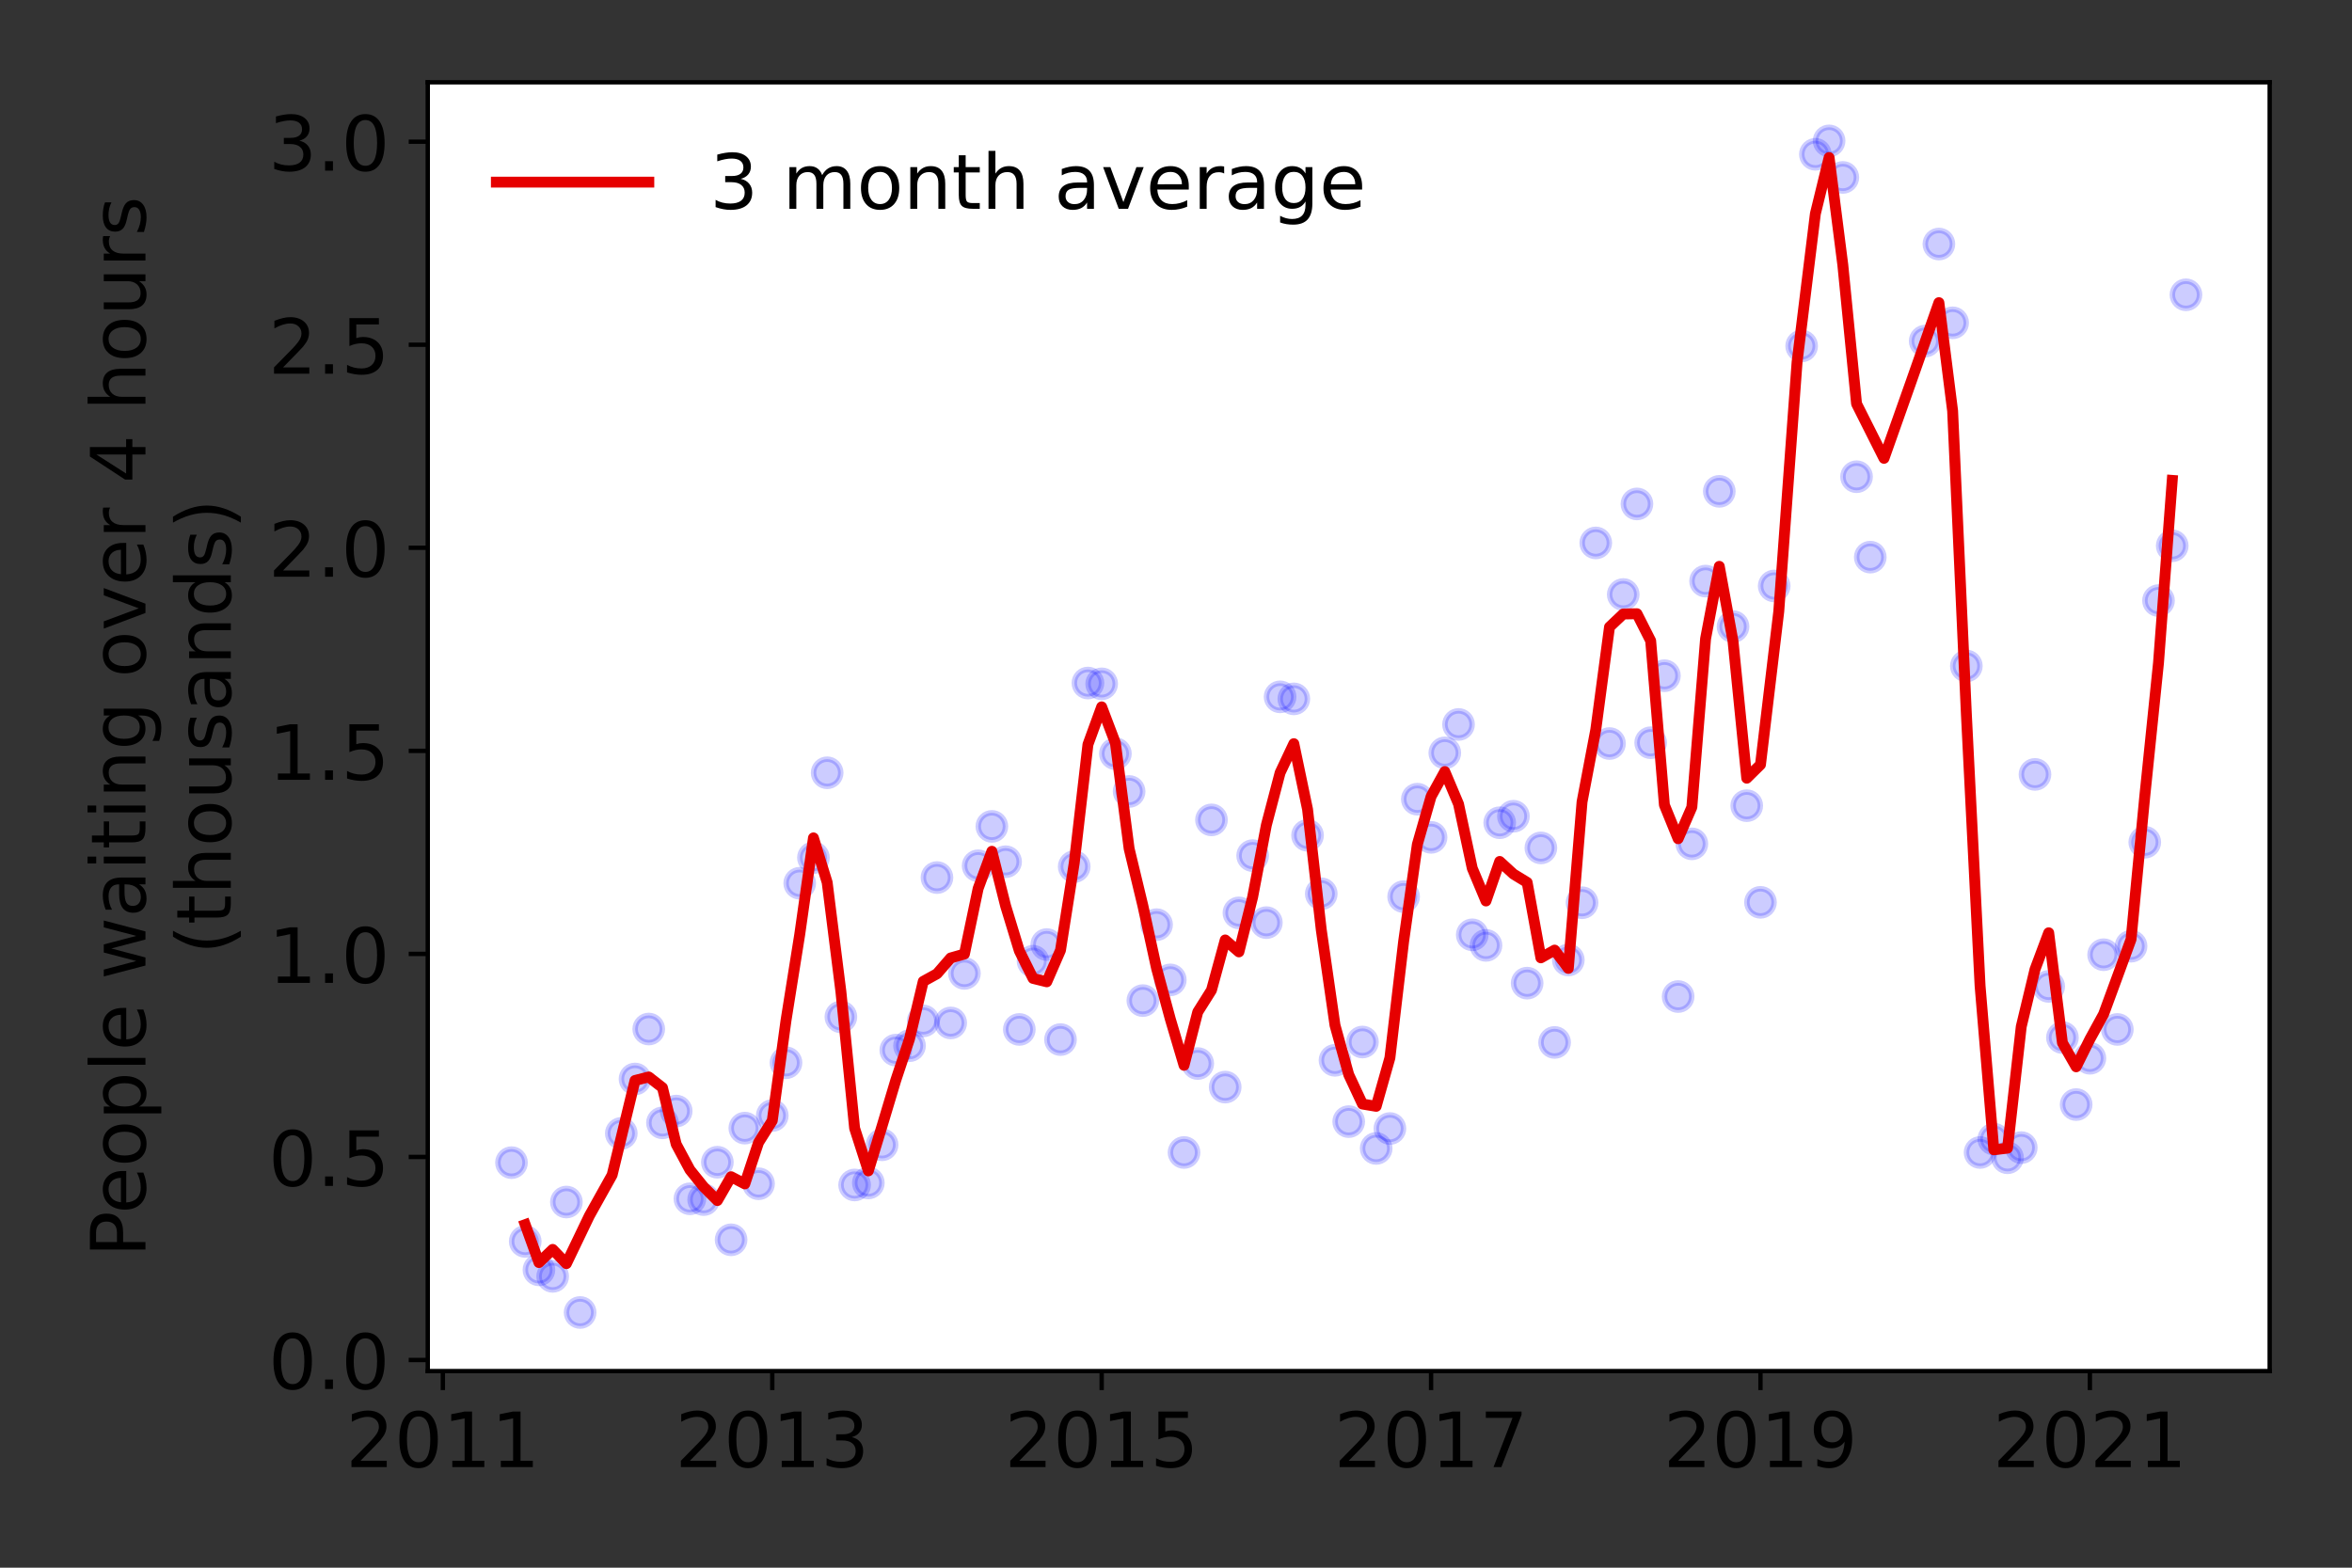 <?xml version="1.0" encoding="utf-8" standalone="no"?>
<!DOCTYPE svg PUBLIC "-//W3C//DTD SVG 1.1//EN"
  "http://www.w3.org/Graphics/SVG/1.1/DTD/svg11.dtd">
<!-- Created with matplotlib (https://matplotlib.org/) -->
<svg height="288pt" version="1.1" viewBox="0 0 432 288" width="432pt" xmlns="http://www.w3.org/2000/svg" xmlns:xlink="http://www.w3.org/1999/xlink">
 <rect x="0" y="0" width="432" height="288" fill="#333333" stroke="none"/>
 <defs>
  <style type="text/css">*{stroke-linecap:butt;stroke-linejoin:round;}</style>
 </defs>
 <g id="figure_1">
  <g id="patch_1">
   <path d="M 0 288 
L 432 288 
L 432 0 
L 0 0 
z
" style="fill:none;"/>
  </g>
  <g id="axes_1">
   <g id="patch_2">
    <path d="M 78.57 251.88 
L 416.88 251.88 
L 416.88 15.12 
L 78.57 15.12 
z
" style="fill:#ffffff;"/>
   </g>
   <g id="matplotlib.axis_1">
    <g id="xtick_1">
     <g id="line2d_1">
      <defs>
       <path d="M 0 0 
L 0 3.5 
" id="mf879e2c504" style="stroke:#000000;stroke-width:0.8;"/>
      </defs>
      <g>
       <use style="stroke:#000000;stroke-width:0.8;" x="81.343" xlink:href="#mf879e2c504" y="251.88"/>
      </g>
     </g>
     <g id="text_1">
      <!-- 2011 -->
      <g transform="translate(63.528 269.518)scale(0.14 -0.14)">
       <defs>
        <path d="M 19.188 8.297 
L 53.609 8.297 
L 53.609 0 
L 7.328 0 
L 7.328 8.297 
Q 12.938 14.109 22.625 23.891 
Q 32.328 33.688 34.812 36.531 
Q 39.547 41.844 41.422 45.531 
Q 43.312 49.219 43.312 52.781 
Q 43.312 58.594 39.234 62.25 
Q 35.156 65.922 28.609 65.922 
Q 23.969 65.922 18.812 64.312 
Q 13.672 62.703 7.812 59.422 
L 7.812 69.391 
Q 13.766 71.781 18.938 73 
Q 24.125 74.219 28.422 74.219 
Q 39.75 74.219 46.484 68.547 
Q 53.219 62.891 53.219 53.422 
Q 53.219 48.922 51.531 44.891 
Q 49.859 40.875 45.406 35.406 
Q 44.188 33.984 37.641 27.219 
Q 31.109 20.453 19.188 8.297 
z
" id="DejaVuSans-50"/>
        <path d="M 31.781 66.406 
Q 24.172 66.406 20.328 58.906 
Q 16.5 51.422 16.5 36.375 
Q 16.5 21.391 20.328 13.891 
Q 24.172 6.391 31.781 6.391 
Q 39.453 6.391 43.281 13.891 
Q 47.125 21.391 47.125 36.375 
Q 47.125 51.422 43.281 58.906 
Q 39.453 66.406 31.781 66.406 
z
M 31.781 74.219 
Q 44.047 74.219 50.516 64.516 
Q 56.984 54.828 56.984 36.375 
Q 56.984 17.969 50.516 8.266 
Q 44.047 -1.422 31.781 -1.422 
Q 19.531 -1.422 13.062 8.266 
Q 6.594 17.969 6.594 36.375 
Q 6.594 54.828 13.062 64.516 
Q 19.531 74.219 31.781 74.219 
z
" id="DejaVuSans-48"/>
        <path d="M 12.406 8.297 
L 28.516 8.297 
L 28.516 63.922 
L 10.984 60.406 
L 10.984 69.391 
L 28.422 72.906 
L 38.281 72.906 
L 38.281 8.297 
L 54.391 8.297 
L 54.391 0 
L 12.406 0 
z
" id="DejaVuSans-49"/>
       </defs>
       <use xlink:href="#DejaVuSans-50"/>
       <use x="63.623" xlink:href="#DejaVuSans-48"/>
       <use x="127.246" xlink:href="#DejaVuSans-49"/>
       <use x="190.869" xlink:href="#DejaVuSans-49"/>
      </g>
     </g>
    </g>
    <g id="xtick_2">
     <g id="line2d_2">
      <g>
       <use style="stroke:#000000;stroke-width:0.8;" x="141.846" xlink:href="#mf879e2c504" y="251.88"/>
      </g>
     </g>
     <g id="text_2">
      <!-- 2013 -->
      <g transform="translate(124.031 269.518)scale(0.14 -0.14)">
       <defs>
        <path d="M 40.578 39.312 
Q 47.656 37.797 51.625 33 
Q 55.609 28.219 55.609 21.188 
Q 55.609 10.406 48.188 4.484 
Q 40.766 -1.422 27.094 -1.422 
Q 22.516 -1.422 17.656 -0.516 
Q 12.797 0.391 7.625 2.203 
L 7.625 11.719 
Q 11.719 9.328 16.594 8.109 
Q 21.484 6.891 26.812 6.891 
Q 36.078 6.891 40.938 10.547 
Q 45.797 14.203 45.797 21.188 
Q 45.797 27.641 41.281 31.266 
Q 36.766 34.906 28.719 34.906 
L 20.219 34.906 
L 20.219 43.016 
L 29.109 43.016 
Q 36.375 43.016 40.234 45.922 
Q 44.094 48.828 44.094 54.297 
Q 44.094 59.906 40.109 62.906 
Q 36.141 65.922 28.719 65.922 
Q 24.656 65.922 20.016 65.031 
Q 15.375 64.156 9.812 62.312 
L 9.812 71.094 
Q 15.438 72.656 20.344 73.438 
Q 25.25 74.219 29.594 74.219 
Q 40.828 74.219 47.359 69.109 
Q 53.906 64.016 53.906 55.328 
Q 53.906 49.266 50.438 45.094 
Q 46.969 40.922 40.578 39.312 
z
" id="DejaVuSans-51"/>
       </defs>
       <use xlink:href="#DejaVuSans-50"/>
       <use x="63.623" xlink:href="#DejaVuSans-48"/>
       <use x="127.246" xlink:href="#DejaVuSans-49"/>
       <use x="190.869" xlink:href="#DejaVuSans-51"/>
      </g>
     </g>
    </g>
    <g id="xtick_3">
     <g id="line2d_3">
      <g>
       <use style="stroke:#000000;stroke-width:0.8;" x="202.348" xlink:href="#mf879e2c504" y="251.88"/>
      </g>
     </g>
     <g id="text_3">
      <!-- 2015 -->
      <g transform="translate(184.533 269.518)scale(0.14 -0.14)">
       <defs>
        <path d="M 10.797 72.906 
L 49.516 72.906 
L 49.516 64.594 
L 19.828 64.594 
L 19.828 46.734 
Q 21.969 47.469 24.109 47.828 
Q 26.266 48.188 28.422 48.188 
Q 40.625 48.188 47.75 41.5 
Q 54.891 34.812 54.891 23.391 
Q 54.891 11.625 47.562 5.094 
Q 40.234 -1.422 26.906 -1.422 
Q 22.312 -1.422 17.547 -0.641 
Q 12.797 0.141 7.719 1.703 
L 7.719 11.625 
Q 12.109 9.234 16.797 8.062 
Q 21.484 6.891 26.703 6.891 
Q 35.156 6.891 40.078 11.328 
Q 45.016 15.766 45.016 23.391 
Q 45.016 31 40.078 35.438 
Q 35.156 39.891 26.703 39.891 
Q 22.75 39.891 18.812 39.016 
Q 14.891 38.141 10.797 36.281 
z
" id="DejaVuSans-53"/>
       </defs>
       <use xlink:href="#DejaVuSans-50"/>
       <use x="63.623" xlink:href="#DejaVuSans-48"/>
       <use x="127.246" xlink:href="#DejaVuSans-49"/>
       <use x="190.869" xlink:href="#DejaVuSans-53"/>
      </g>
     </g>
    </g>
    <g id="xtick_4">
     <g id="line2d_4">
      <g>
       <use style="stroke:#000000;stroke-width:0.8;" x="262.851" xlink:href="#mf879e2c504" y="251.88"/>
      </g>
     </g>
     <g id="text_4">
      <!-- 2017 -->
      <g transform="translate(245.036 269.518)scale(0.14 -0.14)">
       <defs>
        <path d="M 8.203 72.906 
L 55.078 72.906 
L 55.078 68.703 
L 28.609 0 
L 18.312 0 
L 43.219 64.594 
L 8.203 64.594 
z
" id="DejaVuSans-55"/>
       </defs>
       <use xlink:href="#DejaVuSans-50"/>
       <use x="63.623" xlink:href="#DejaVuSans-48"/>
       <use x="127.246" xlink:href="#DejaVuSans-49"/>
       <use x="190.869" xlink:href="#DejaVuSans-55"/>
      </g>
     </g>
    </g>
    <g id="xtick_5">
     <g id="line2d_5">
      <g>
       <use style="stroke:#000000;stroke-width:0.8;" x="323.353" xlink:href="#mf879e2c504" y="251.88"/>
      </g>
     </g>
     <g id="text_5">
      <!-- 2019 -->
      <g transform="translate(305.538 269.518)scale(0.14 -0.14)">
       <defs>
        <path d="M 10.984 1.516 
L 10.984 10.5 
Q 14.703 8.734 18.5 7.812 
Q 22.312 6.891 25.984 6.891 
Q 35.75 6.891 40.891 13.453 
Q 46.047 20.016 46.781 33.406 
Q 43.953 29.203 39.594 26.953 
Q 35.25 24.703 29.984 24.703 
Q 19.047 24.703 12.672 31.312 
Q 6.297 37.938 6.297 49.422 
Q 6.297 60.641 12.938 67.422 
Q 19.578 74.219 30.609 74.219 
Q 43.266 74.219 49.922 64.516 
Q 56.594 54.828 56.594 36.375 
Q 56.594 19.141 48.406 8.859 
Q 40.234 -1.422 26.422 -1.422 
Q 22.703 -1.422 18.891 -0.688 
Q 15.094 0.047 10.984 1.516 
z
M 30.609 32.422 
Q 37.25 32.422 41.125 36.953 
Q 45.016 41.5 45.016 49.422 
Q 45.016 57.281 41.125 61.844 
Q 37.25 66.406 30.609 66.406 
Q 23.969 66.406 20.094 61.844 
Q 16.219 57.281 16.219 49.422 
Q 16.219 41.5 20.094 36.953 
Q 23.969 32.422 30.609 32.422 
z
" id="DejaVuSans-57"/>
       </defs>
       <use xlink:href="#DejaVuSans-50"/>
       <use x="63.623" xlink:href="#DejaVuSans-48"/>
       <use x="127.246" xlink:href="#DejaVuSans-49"/>
       <use x="190.869" xlink:href="#DejaVuSans-57"/>
      </g>
     </g>
    </g>
    <g id="xtick_6">
     <g id="line2d_6">
      <g>
       <use style="stroke:#000000;stroke-width:0.8;" x="383.856" xlink:href="#mf879e2c504" y="251.88"/>
      </g>
     </g>
     <g id="text_6">
      <!-- 2021 -->
      <g transform="translate(366.041 269.518)scale(0.14 -0.14)">
       <use xlink:href="#DejaVuSans-50"/>
       <use x="63.623" xlink:href="#DejaVuSans-48"/>
       <use x="127.246" xlink:href="#DejaVuSans-50"/>
       <use x="190.869" xlink:href="#DejaVuSans-49"/>
      </g>
     </g>
    </g>
   </g>
   <g id="matplotlib.axis_2">
    <g id="ytick_1">
     <g id="line2d_7">
      <defs>
       <path d="M 0 0 
L -3.5 0 
" id="m42f6b20ca5" style="stroke:#000000;stroke-width:0.8;"/>
      </defs>
      <g>
       <use style="stroke:#000000;stroke-width:0.8;" x="78.57" xlink:href="#m42f6b20ca5" y="249.847"/>
      </g>
     </g>
     <g id="text_7">
      <!-- 0.0 -->
      <g transform="translate(49.306 255.166)scale(0.14 -0.14)">
       <defs>
        <path d="M 10.688 12.406 
L 21 12.406 
L 21 0 
L 10.688 0 
z
" id="DejaVuSans-46"/>
       </defs>
       <use xlink:href="#DejaVuSans-48"/>
       <use x="63.623" xlink:href="#DejaVuSans-46"/>
       <use x="95.41" xlink:href="#DejaVuSans-48"/>
      </g>
     </g>
    </g>
    <g id="ytick_2">
     <g id="line2d_8">
      <g>
       <use style="stroke:#000000;stroke-width:0.8;" x="78.57" xlink:href="#m42f6b20ca5" y="212.544"/>
      </g>
     </g>
     <g id="text_8">
      <!-- 0.5 -->
      <g transform="translate(49.306 217.863)scale(0.14 -0.14)">
       <use xlink:href="#DejaVuSans-48"/>
       <use x="63.623" xlink:href="#DejaVuSans-46"/>
       <use x="95.41" xlink:href="#DejaVuSans-53"/>
      </g>
     </g>
    </g>
    <g id="ytick_3">
     <g id="line2d_9">
      <g>
       <use style="stroke:#000000;stroke-width:0.8;" x="78.57" xlink:href="#m42f6b20ca5" y="175.242"/>
      </g>
     </g>
     <g id="text_9">
      <!-- 1.0 -->
      <g transform="translate(49.306 180.561)scale(0.14 -0.14)">
       <use xlink:href="#DejaVuSans-49"/>
       <use x="63.623" xlink:href="#DejaVuSans-46"/>
       <use x="95.41" xlink:href="#DejaVuSans-48"/>
      </g>
     </g>
    </g>
    <g id="ytick_4">
     <g id="line2d_10">
      <g>
       <use style="stroke:#000000;stroke-width:0.8;" x="78.57" xlink:href="#m42f6b20ca5" y="137.939"/>
      </g>
     </g>
     <g id="text_10">
      <!-- 1.5 -->
      <g transform="translate(49.306 143.258)scale(0.14 -0.14)">
       <use xlink:href="#DejaVuSans-49"/>
       <use x="63.623" xlink:href="#DejaVuSans-46"/>
       <use x="95.41" xlink:href="#DejaVuSans-53"/>
      </g>
     </g>
    </g>
    <g id="ytick_5">
     <g id="line2d_11">
      <g>
       <use style="stroke:#000000;stroke-width:0.8;" x="78.57" xlink:href="#m42f6b20ca5" y="100.636"/>
      </g>
     </g>
     <g id="text_11">
      <!-- 2.0 -->
      <g transform="translate(49.306 105.955)scale(0.14 -0.14)">
       <use xlink:href="#DejaVuSans-50"/>
       <use x="63.623" xlink:href="#DejaVuSans-46"/>
       <use x="95.41" xlink:href="#DejaVuSans-48"/>
      </g>
     </g>
    </g>
    <g id="ytick_6">
     <g id="line2d_12">
      <g>
       <use style="stroke:#000000;stroke-width:0.8;" x="78.57" xlink:href="#m42f6b20ca5" y="63.334"/>
      </g>
     </g>
     <g id="text_12">
      <!-- 2.5 -->
      <g transform="translate(49.306 68.653)scale(0.14 -0.14)">
       <use xlink:href="#DejaVuSans-50"/>
       <use x="63.623" xlink:href="#DejaVuSans-46"/>
       <use x="95.41" xlink:href="#DejaVuSans-53"/>
      </g>
     </g>
    </g>
    <g id="ytick_7">
     <g id="line2d_13">
      <g>
       <use style="stroke:#000000;stroke-width:0.8;" x="78.57" xlink:href="#m42f6b20ca5" y="26.031"/>
      </g>
     </g>
     <g id="text_13">
      <!-- 3.0 -->
      <g transform="translate(49.306 31.35)scale(0.14 -0.14)">
       <use xlink:href="#DejaVuSans-51"/>
       <use x="63.623" xlink:href="#DejaVuSans-46"/>
       <use x="95.41" xlink:href="#DejaVuSans-48"/>
      </g>
     </g>
    </g>
    <g id="text_14">
     <!-- People waiting over 4 hours -->
     <g transform="translate(26.717 230.925)rotate(-90)scale(0.14 -0.14)">
      <defs>
       <path d="M 19.672 64.797 
L 19.672 37.406 
L 32.078 37.406 
Q 38.969 37.406 42.719 40.969 
Q 46.484 44.531 46.484 51.125 
Q 46.484 57.672 42.719 61.234 
Q 38.969 64.797 32.078 64.797 
z
M 9.812 72.906 
L 32.078 72.906 
Q 44.344 72.906 50.609 67.359 
Q 56.891 61.812 56.891 51.125 
Q 56.891 40.328 50.609 34.812 
Q 44.344 29.297 32.078 29.297 
L 19.672 29.297 
L 19.672 0 
L 9.812 0 
z
" id="DejaVuSans-80"/>
       <path d="M 56.203 29.594 
L 56.203 25.203 
L 14.891 25.203 
Q 15.484 15.922 20.484 11.062 
Q 25.484 6.203 34.422 6.203 
Q 39.594 6.203 44.453 7.469 
Q 49.312 8.734 54.109 11.281 
L 54.109 2.781 
Q 49.266 0.734 44.188 -0.344 
Q 39.109 -1.422 33.891 -1.422 
Q 20.797 -1.422 13.156 6.188 
Q 5.516 13.812 5.516 26.812 
Q 5.516 40.234 12.766 48.109 
Q 20.016 56 32.328 56 
Q 43.359 56 49.781 48.891 
Q 56.203 41.797 56.203 29.594 
z
M 47.219 32.234 
Q 47.125 39.594 43.094 43.984 
Q 39.062 48.391 32.422 48.391 
Q 24.906 48.391 20.391 44.141 
Q 15.875 39.891 15.188 32.172 
z
" id="DejaVuSans-101"/>
       <path d="M 30.609 48.391 
Q 23.391 48.391 19.188 42.75 
Q 14.984 37.109 14.984 27.297 
Q 14.984 17.484 19.156 11.844 
Q 23.344 6.203 30.609 6.203 
Q 37.797 6.203 41.984 11.859 
Q 46.188 17.531 46.188 27.297 
Q 46.188 37.016 41.984 42.703 
Q 37.797 48.391 30.609 48.391 
z
M 30.609 56 
Q 42.328 56 49.016 48.375 
Q 55.719 40.766 55.719 27.297 
Q 55.719 13.875 49.016 6.219 
Q 42.328 -1.422 30.609 -1.422 
Q 18.844 -1.422 12.172 6.219 
Q 5.516 13.875 5.516 27.297 
Q 5.516 40.766 12.172 48.375 
Q 18.844 56 30.609 56 
z
" id="DejaVuSans-111"/>
       <path d="M 18.109 8.203 
L 18.109 -20.797 
L 9.078 -20.797 
L 9.078 54.688 
L 18.109 54.688 
L 18.109 46.391 
Q 20.953 51.266 25.266 53.625 
Q 29.594 56 35.594 56 
Q 45.562 56 51.781 48.094 
Q 58.016 40.188 58.016 27.297 
Q 58.016 14.406 51.781 6.484 
Q 45.562 -1.422 35.594 -1.422 
Q 29.594 -1.422 25.266 0.953 
Q 20.953 3.328 18.109 8.203 
z
M 48.688 27.297 
Q 48.688 37.203 44.609 42.844 
Q 40.531 48.484 33.406 48.484 
Q 26.266 48.484 22.188 42.844 
Q 18.109 37.203 18.109 27.297 
Q 18.109 17.391 22.188 11.75 
Q 26.266 6.109 33.406 6.109 
Q 40.531 6.109 44.609 11.75 
Q 48.688 17.391 48.688 27.297 
z
" id="DejaVuSans-112"/>
       <path d="M 9.422 75.984 
L 18.406 75.984 
L 18.406 0 
L 9.422 0 
z
" id="DejaVuSans-108"/>
       <path id="DejaVuSans-32"/>
       <path d="M 4.203 54.688 
L 13.188 54.688 
L 24.422 12.016 
L 35.594 54.688 
L 46.188 54.688 
L 57.422 12.016 
L 68.609 54.688 
L 77.594 54.688 
L 63.281 0 
L 52.688 0 
L 40.922 44.828 
L 29.109 0 
L 18.5 0 
z
" id="DejaVuSans-119"/>
       <path d="M 34.281 27.484 
Q 23.391 27.484 19.188 25 
Q 14.984 22.516 14.984 16.5 
Q 14.984 11.719 18.141 8.906 
Q 21.297 6.109 26.703 6.109 
Q 34.188 6.109 38.703 11.406 
Q 43.219 16.703 43.219 25.484 
L 43.219 27.484 
z
M 52.203 31.203 
L 52.203 0 
L 43.219 0 
L 43.219 8.297 
Q 40.141 3.328 35.547 0.953 
Q 30.953 -1.422 24.312 -1.422 
Q 15.922 -1.422 10.953 3.297 
Q 6 8.016 6 15.922 
Q 6 25.141 12.172 29.828 
Q 18.359 34.516 30.609 34.516 
L 43.219 34.516 
L 43.219 35.406 
Q 43.219 41.609 39.141 45 
Q 35.062 48.391 27.688 48.391 
Q 23 48.391 18.547 47.266 
Q 14.109 46.141 10.016 43.891 
L 10.016 52.203 
Q 14.938 54.109 19.578 55.047 
Q 24.219 56 28.609 56 
Q 40.484 56 46.344 49.844 
Q 52.203 43.703 52.203 31.203 
z
" id="DejaVuSans-97"/>
       <path d="M 9.422 54.688 
L 18.406 54.688 
L 18.406 0 
L 9.422 0 
z
M 9.422 75.984 
L 18.406 75.984 
L 18.406 64.594 
L 9.422 64.594 
z
" id="DejaVuSans-105"/>
       <path d="M 18.312 70.219 
L 18.312 54.688 
L 36.812 54.688 
L 36.812 47.703 
L 18.312 47.703 
L 18.312 18.016 
Q 18.312 11.328 20.141 9.422 
Q 21.969 7.516 27.594 7.516 
L 36.812 7.516 
L 36.812 0 
L 27.594 0 
Q 17.188 0 13.234 3.875 
Q 9.281 7.766 9.281 18.016 
L 9.281 47.703 
L 2.688 47.703 
L 2.688 54.688 
L 9.281 54.688 
L 9.281 70.219 
z
" id="DejaVuSans-116"/>
       <path d="M 54.891 33.016 
L 54.891 0 
L 45.906 0 
L 45.906 32.719 
Q 45.906 40.484 42.875 44.328 
Q 39.844 48.188 33.797 48.188 
Q 26.516 48.188 22.312 43.547 
Q 18.109 38.922 18.109 30.906 
L 18.109 0 
L 9.078 0 
L 9.078 54.688 
L 18.109 54.688 
L 18.109 46.188 
Q 21.344 51.125 25.703 53.562 
Q 30.078 56 35.797 56 
Q 45.219 56 50.047 50.172 
Q 54.891 44.344 54.891 33.016 
z
" id="DejaVuSans-110"/>
       <path d="M 45.406 27.984 
Q 45.406 37.75 41.375 43.109 
Q 37.359 48.484 30.078 48.484 
Q 22.859 48.484 18.828 43.109 
Q 14.797 37.75 14.797 27.984 
Q 14.797 18.266 18.828 12.891 
Q 22.859 7.516 30.078 7.516 
Q 37.359 7.516 41.375 12.891 
Q 45.406 18.266 45.406 27.984 
z
M 54.391 6.781 
Q 54.391 -7.172 48.188 -13.984 
Q 42 -20.797 29.203 -20.797 
Q 24.469 -20.797 20.266 -20.094 
Q 16.062 -19.391 12.109 -17.922 
L 12.109 -9.188 
Q 16.062 -11.328 19.922 -12.344 
Q 23.781 -13.375 27.781 -13.375 
Q 36.625 -13.375 41.016 -8.766 
Q 45.406 -4.156 45.406 5.172 
L 45.406 9.625 
Q 42.625 4.781 38.281 2.391 
Q 33.938 0 27.875 0 
Q 17.828 0 11.672 7.656 
Q 5.516 15.328 5.516 27.984 
Q 5.516 40.672 11.672 48.328 
Q 17.828 56 27.875 56 
Q 33.938 56 38.281 53.609 
Q 42.625 51.219 45.406 46.391 
L 45.406 54.688 
L 54.391 54.688 
z
" id="DejaVuSans-103"/>
       <path d="M 2.984 54.688 
L 12.5 54.688 
L 29.594 8.797 
L 46.688 54.688 
L 56.203 54.688 
L 35.688 0 
L 23.484 0 
z
" id="DejaVuSans-118"/>
       <path d="M 41.109 46.297 
Q 39.594 47.172 37.812 47.578 
Q 36.031 48 33.891 48 
Q 26.266 48 22.188 43.047 
Q 18.109 38.094 18.109 28.812 
L 18.109 0 
L 9.078 0 
L 9.078 54.688 
L 18.109 54.688 
L 18.109 46.188 
Q 20.953 51.172 25.484 53.578 
Q 30.031 56 36.531 56 
Q 37.453 56 38.578 55.875 
Q 39.703 55.766 41.062 55.516 
z
" id="DejaVuSans-114"/>
       <path d="M 37.797 64.312 
L 12.891 25.391 
L 37.797 25.391 
z
M 35.203 72.906 
L 47.609 72.906 
L 47.609 25.391 
L 58.016 25.391 
L 58.016 17.188 
L 47.609 17.188 
L 47.609 0 
L 37.797 0 
L 37.797 17.188 
L 4.891 17.188 
L 4.891 26.703 
z
" id="DejaVuSans-52"/>
       <path d="M 54.891 33.016 
L 54.891 0 
L 45.906 0 
L 45.906 32.719 
Q 45.906 40.484 42.875 44.328 
Q 39.844 48.188 33.797 48.188 
Q 26.516 48.188 22.312 43.547 
Q 18.109 38.922 18.109 30.906 
L 18.109 0 
L 9.078 0 
L 9.078 75.984 
L 18.109 75.984 
L 18.109 46.188 
Q 21.344 51.125 25.703 53.562 
Q 30.078 56 35.797 56 
Q 45.219 56 50.047 50.172 
Q 54.891 44.344 54.891 33.016 
z
" id="DejaVuSans-104"/>
       <path d="M 8.5 21.578 
L 8.5 54.688 
L 17.484 54.688 
L 17.484 21.922 
Q 17.484 14.156 20.5 10.266 
Q 23.531 6.391 29.594 6.391 
Q 36.859 6.391 41.078 11.031 
Q 45.312 15.672 45.312 23.688 
L 45.312 54.688 
L 54.297 54.688 
L 54.297 0 
L 45.312 0 
L 45.312 8.406 
Q 42.047 3.422 37.719 1 
Q 33.406 -1.422 27.688 -1.422 
Q 18.266 -1.422 13.375 4.438 
Q 8.5 10.297 8.5 21.578 
z
M 31.109 56 
z
" id="DejaVuSans-117"/>
       <path d="M 44.281 53.078 
L 44.281 44.578 
Q 40.484 46.531 36.375 47.5 
Q 32.281 48.484 27.875 48.484 
Q 21.188 48.484 17.844 46.438 
Q 14.5 44.391 14.5 40.281 
Q 14.5 37.156 16.891 35.375 
Q 19.281 33.594 26.516 31.984 
L 29.594 31.297 
Q 39.156 29.25 43.188 25.516 
Q 47.219 21.781 47.219 15.094 
Q 47.219 7.469 41.188 3.016 
Q 35.156 -1.422 24.609 -1.422 
Q 20.219 -1.422 15.453 -0.562 
Q 10.688 0.297 5.422 2 
L 5.422 11.281 
Q 10.406 8.688 15.234 7.391 
Q 20.062 6.109 24.812 6.109 
Q 31.156 6.109 34.562 8.281 
Q 37.984 10.453 37.984 14.406 
Q 37.984 18.062 35.516 20.016 
Q 33.062 21.969 24.703 23.781 
L 21.578 24.516 
Q 13.234 26.266 9.516 29.906 
Q 5.812 33.547 5.812 39.891 
Q 5.812 47.609 11.281 51.797 
Q 16.75 56 26.812 56 
Q 31.781 56 36.172 55.266 
Q 40.578 54.547 44.281 53.078 
z
" id="DejaVuSans-115"/>
      </defs>
      <use xlink:href="#DejaVuSans-80"/>
      <use x="56.678" xlink:href="#DejaVuSans-101"/>
      <use x="118.201" xlink:href="#DejaVuSans-111"/>
      <use x="179.383" xlink:href="#DejaVuSans-112"/>
      <use x="242.859" xlink:href="#DejaVuSans-108"/>
      <use x="270.643" xlink:href="#DejaVuSans-101"/>
      <use x="332.166" xlink:href="#DejaVuSans-32"/>
      <use x="363.953" xlink:href="#DejaVuSans-119"/>
      <use x="445.74" xlink:href="#DejaVuSans-97"/>
      <use x="507.02" xlink:href="#DejaVuSans-105"/>
      <use x="534.803" xlink:href="#DejaVuSans-116"/>
      <use x="574.012" xlink:href="#DejaVuSans-105"/>
      <use x="601.795" xlink:href="#DejaVuSans-110"/>
      <use x="665.174" xlink:href="#DejaVuSans-103"/>
      <use x="728.65" xlink:href="#DejaVuSans-32"/>
      <use x="760.438" xlink:href="#DejaVuSans-111"/>
      <use x="821.619" xlink:href="#DejaVuSans-118"/>
      <use x="880.799" xlink:href="#DejaVuSans-101"/>
      <use x="942.322" xlink:href="#DejaVuSans-114"/>
      <use x="983.436" xlink:href="#DejaVuSans-32"/>
      <use x="1015.223" xlink:href="#DejaVuSans-52"/>
      <use x="1078.846" xlink:href="#DejaVuSans-32"/>
      <use x="1110.633" xlink:href="#DejaVuSans-104"/>
      <use x="1174.012" xlink:href="#DejaVuSans-111"/>
      <use x="1235.193" xlink:href="#DejaVuSans-117"/>
      <use x="1298.572" xlink:href="#DejaVuSans-114"/>
      <use x="1339.686" xlink:href="#DejaVuSans-115"/>
     </g>
     <!-- (thousands) -->
     <g transform="translate(42.394 175.325)rotate(-90)scale(0.14 -0.14)">
      <defs>
       <path d="M 31 75.875 
Q 24.469 64.656 21.281 53.656 
Q 18.109 42.672 18.109 31.391 
Q 18.109 20.125 21.312 9.062 
Q 24.516 -2 31 -13.188 
L 23.188 -13.188 
Q 15.875 -1.703 12.234 9.375 
Q 8.594 20.453 8.594 31.391 
Q 8.594 42.281 12.203 53.312 
Q 15.828 64.359 23.188 75.875 
z
" id="DejaVuSans-40"/>
       <path d="M 45.406 46.391 
L 45.406 75.984 
L 54.391 75.984 
L 54.391 0 
L 45.406 0 
L 45.406 8.203 
Q 42.578 3.328 38.25 0.953 
Q 33.938 -1.422 27.875 -1.422 
Q 17.969 -1.422 11.734 6.484 
Q 5.516 14.406 5.516 27.297 
Q 5.516 40.188 11.734 48.094 
Q 17.969 56 27.875 56 
Q 33.938 56 38.25 53.625 
Q 42.578 51.266 45.406 46.391 
z
M 14.797 27.297 
Q 14.797 17.391 18.875 11.75 
Q 22.953 6.109 30.078 6.109 
Q 37.203 6.109 41.297 11.75 
Q 45.406 17.391 45.406 27.297 
Q 45.406 37.203 41.297 42.844 
Q 37.203 48.484 30.078 48.484 
Q 22.953 48.484 18.875 42.844 
Q 14.797 37.203 14.797 27.297 
z
" id="DejaVuSans-100"/>
       <path d="M 8.016 75.875 
L 15.828 75.875 
Q 23.141 64.359 26.781 53.312 
Q 30.422 42.281 30.422 31.391 
Q 30.422 20.453 26.781 9.375 
Q 23.141 -1.703 15.828 -13.188 
L 8.016 -13.188 
Q 14.5 -2 17.703 9.062 
Q 20.906 20.125 20.906 31.391 
Q 20.906 42.672 17.703 53.656 
Q 14.5 64.656 8.016 75.875 
z
" id="DejaVuSans-41"/>
      </defs>
      <use xlink:href="#DejaVuSans-40"/>
      <use x="39.014" xlink:href="#DejaVuSans-116"/>
      <use x="78.223" xlink:href="#DejaVuSans-104"/>
      <use x="141.602" xlink:href="#DejaVuSans-111"/>
      <use x="202.783" xlink:href="#DejaVuSans-117"/>
      <use x="266.162" xlink:href="#DejaVuSans-115"/>
      <use x="318.262" xlink:href="#DejaVuSans-97"/>
      <use x="379.541" xlink:href="#DejaVuSans-110"/>
      <use x="442.92" xlink:href="#DejaVuSans-100"/>
      <use x="506.396" xlink:href="#DejaVuSans-115"/>
      <use x="558.496" xlink:href="#DejaVuSans-41"/>
     </g>
    </g>
   </g>
   <g id="line2d_14">
    <defs>
     <path d="M 0 2.5 
C 0.663 2.5 1.299 2.237 1.768 1.768 
C 2.237 1.299 2.5 0.663 2.5 0 
C 2.5 -0.663 2.237 -1.299 1.768 -1.768 
C 1.299 -2.237 0.663 -2.5 0 -2.5 
C -0.663 -2.5 -1.299 -2.237 -1.768 -1.768 
C -2.237 -1.299 -2.5 -0.663 -2.5 0 
C -2.5 0.663 -2.237 1.299 -1.768 1.768 
C -1.299 2.237 -0.663 2.5 0 2.5 
z
" id="m4fb80e192e" style="stroke:#0000ff;stroke-opacity:0.2;"/>
    </defs>
    <g clip-path="url(#p42360568ff)">
     <use style="fill:#0000ff;fill-opacity:0.2;stroke:#0000ff;stroke-opacity:0.2;" x="401.502" xlink:href="#m4fb80e192e" y="54.157"/>
     <use style="fill:#0000ff;fill-opacity:0.2;stroke:#0000ff;stroke-opacity:0.2;" x="398.981" xlink:href="#m4fb80e192e" y="100.263"/>
     <use style="fill:#0000ff;fill-opacity:0.2;stroke:#0000ff;stroke-opacity:0.2;" x="396.46" xlink:href="#m4fb80e192e" y="110.335"/>
     <use style="fill:#0000ff;fill-opacity:0.2;stroke:#0000ff;stroke-opacity:0.2;" x="393.939" xlink:href="#m4fb80e192e" y="154.725"/>
     <use style="fill:#0000ff;fill-opacity:0.2;stroke:#0000ff;stroke-opacity:0.2;" x="391.419" xlink:href="#m4fb80e192e" y="173.824"/>
     <use style="fill:#0000ff;fill-opacity:0.2;stroke:#0000ff;stroke-opacity:0.2;" x="388.898" xlink:href="#m4fb80e192e" y="189.118"/>
     <use style="fill:#0000ff;fill-opacity:0.2;stroke:#0000ff;stroke-opacity:0.2;" x="386.377" xlink:href="#m4fb80e192e" y="175.391"/>
     <use style="fill:#0000ff;fill-opacity:0.2;stroke:#0000ff;stroke-opacity:0.2;" x="383.856" xlink:href="#m4fb80e192e" y="194.415"/>
     <use style="fill:#0000ff;fill-opacity:0.2;stroke:#0000ff;stroke-opacity:0.2;" x="381.335" xlink:href="#m4fb80e192e" y="202.92"/>
     <use style="fill:#0000ff;fill-opacity:0.2;stroke:#0000ff;stroke-opacity:0.2;" x="378.814" xlink:href="#m4fb80e192e" y="190.61"/>
     <use style="fill:#0000ff;fill-opacity:0.2;stroke:#0000ff;stroke-opacity:0.2;" x="376.293" xlink:href="#m4fb80e192e" y="181.21"/>
     <use style="fill:#0000ff;fill-opacity:0.2;stroke:#0000ff;stroke-opacity:0.2;" x="373.772" xlink:href="#m4fb80e192e" y="142.266"/>
     <use style="fill:#0000ff;fill-opacity:0.2;stroke:#0000ff;stroke-opacity:0.2;" x="371.251" xlink:href="#m4fb80e192e" y="210.828"/>
     <use style="fill:#0000ff;fill-opacity:0.2;stroke:#0000ff;stroke-opacity:0.2;" x="368.73" xlink:href="#m4fb80e192e" y="212.694"/>
     <use style="fill:#0000ff;fill-opacity:0.2;stroke:#0000ff;stroke-opacity:0.2;" x="366.209" xlink:href="#m4fb80e192e" y="209.262"/>
     <use style="fill:#0000ff;fill-opacity:0.2;stroke:#0000ff;stroke-opacity:0.2;" x="363.688" xlink:href="#m4fb80e192e" y="211.724"/>
     <use style="fill:#0000ff;fill-opacity:0.2;stroke:#0000ff;stroke-opacity:0.2;" x="361.167" xlink:href="#m4fb80e192e" y="122.347"/>
     <use style="fill:#0000ff;fill-opacity:0.2;stroke:#0000ff;stroke-opacity:0.2;" x="358.646" xlink:href="#m4fb80e192e" y="59.305"/>
     <use style="fill:#0000ff;fill-opacity:0.2;stroke:#0000ff;stroke-opacity:0.2;" x="356.125" xlink:href="#m4fb80e192e" y="44.832"/>
     <use style="fill:#0000ff;fill-opacity:0.2;stroke:#0000ff;stroke-opacity:0.2;" x="353.604" xlink:href="#m4fb80e192e" y="62.662"/>
     <use style="fill:#0000ff;fill-opacity:0.2;stroke:#0000ff;stroke-opacity:0.2;" x="343.521" xlink:href="#m4fb80e192e" y="102.352"/>
     <use style="fill:#0000ff;fill-opacity:0.2;stroke:#0000ff;stroke-opacity:0.2;" x="341" xlink:href="#m4fb80e192e" y="87.58"/>
     <use style="fill:#0000ff;fill-opacity:0.2;stroke:#0000ff;stroke-opacity:0.2;" x="338.479" xlink:href="#m4fb80e192e" y="32.596"/>
     <use style="fill:#0000ff;fill-opacity:0.2;stroke:#0000ff;stroke-opacity:0.2;" x="335.958" xlink:href="#m4fb80e192e" y="25.882"/>
     <use style="fill:#0000ff;fill-opacity:0.2;stroke:#0000ff;stroke-opacity:0.2;" x="333.437" xlink:href="#m4fb80e192e" y="28.344"/>
     <use style="fill:#0000ff;fill-opacity:0.2;stroke:#0000ff;stroke-opacity:0.2;" x="330.916" xlink:href="#m4fb80e192e" y="63.558"/>
     <use style="fill:#0000ff;fill-opacity:0.2;stroke:#0000ff;stroke-opacity:0.2;" x="325.874" xlink:href="#m4fb80e192e" y="107.649"/>
     <use style="fill:#0000ff;fill-opacity:0.2;stroke:#0000ff;stroke-opacity:0.2;" x="323.353" xlink:href="#m4fb80e192e" y="165.767"/>
     <use style="fill:#0000ff;fill-opacity:0.2;stroke:#0000ff;stroke-opacity:0.2;" x="320.832" xlink:href="#m4fb80e192e" y="148.011"/>
     <use style="fill:#0000ff;fill-opacity:0.2;stroke:#0000ff;stroke-opacity:0.2;" x="318.311" xlink:href="#m4fb80e192e" y="115.11"/>
     <use style="fill:#0000ff;fill-opacity:0.2;stroke:#0000ff;stroke-opacity:0.2;" x="315.79" xlink:href="#m4fb80e192e" y="90.266"/>
     <use style="fill:#0000ff;fill-opacity:0.2;stroke:#0000ff;stroke-opacity:0.2;" x="313.269" xlink:href="#m4fb80e192e" y="106.754"/>
     <use style="fill:#0000ff;fill-opacity:0.2;stroke:#0000ff;stroke-opacity:0.2;" x="310.748" xlink:href="#m4fb80e192e" y="155.024"/>
     <use style="fill:#0000ff;fill-opacity:0.2;stroke:#0000ff;stroke-opacity:0.2;" x="308.228" xlink:href="#m4fb80e192e" y="183.075"/>
     <use style="fill:#0000ff;fill-opacity:0.2;stroke:#0000ff;stroke-opacity:0.2;" x="305.707" xlink:href="#m4fb80e192e" y="124.137"/>
     <use style="fill:#0000ff;fill-opacity:0.2;stroke:#0000ff;stroke-opacity:0.2;" x="303.186" xlink:href="#m4fb80e192e" y="136.447"/>
     <use style="fill:#0000ff;fill-opacity:0.2;stroke:#0000ff;stroke-opacity:0.2;" x="300.665" xlink:href="#m4fb80e192e" y="92.579"/>
     <use style="fill:#0000ff;fill-opacity:0.2;stroke:#0000ff;stroke-opacity:0.2;" x="298.144" xlink:href="#m4fb80e192e" y="109.216"/>
     <use style="fill:#0000ff;fill-opacity:0.2;stroke:#0000ff;stroke-opacity:0.2;" x="295.623" xlink:href="#m4fb80e192e" y="136.596"/>
     <use style="fill:#0000ff;fill-opacity:0.2;stroke:#0000ff;stroke-opacity:0.2;" x="293.102" xlink:href="#m4fb80e192e" y="99.741"/>
     <use style="fill:#0000ff;fill-opacity:0.2;stroke:#0000ff;stroke-opacity:0.2;" x="290.581" xlink:href="#m4fb80e192e" y="165.841"/>
     <use style="fill:#0000ff;fill-opacity:0.2;stroke:#0000ff;stroke-opacity:0.2;" x="288.06" xlink:href="#m4fb80e192e" y="176.361"/>
     <use style="fill:#0000ff;fill-opacity:0.2;stroke:#0000ff;stroke-opacity:0.2;" x="285.539" xlink:href="#m4fb80e192e" y="191.506"/>
     <use style="fill:#0000ff;fill-opacity:0.2;stroke:#0000ff;stroke-opacity:0.2;" x="283.018" xlink:href="#m4fb80e192e" y="155.77"/>
     <use style="fill:#0000ff;fill-opacity:0.2;stroke:#0000ff;stroke-opacity:0.2;" x="280.497" xlink:href="#m4fb80e192e" y="180.613"/>
     <use style="fill:#0000ff;fill-opacity:0.2;stroke:#0000ff;stroke-opacity:0.2;" x="277.976" xlink:href="#m4fb80e192e" y="149.95"/>
     <use style="fill:#0000ff;fill-opacity:0.2;stroke:#0000ff;stroke-opacity:0.2;" x="275.455" xlink:href="#m4fb80e192e" y="151.144"/>
     <use style="fill:#0000ff;fill-opacity:0.2;stroke:#0000ff;stroke-opacity:0.2;" x="272.934" xlink:href="#m4fb80e192e" y="173.675"/>
     <use style="fill:#0000ff;fill-opacity:0.2;stroke:#0000ff;stroke-opacity:0.2;" x="270.413" xlink:href="#m4fb80e192e" y="171.735"/>
     <use style="fill:#0000ff;fill-opacity:0.2;stroke:#0000ff;stroke-opacity:0.2;" x="267.893" xlink:href="#m4fb80e192e" y="133.09"/>
     <use style="fill:#0000ff;fill-opacity:0.2;stroke:#0000ff;stroke-opacity:0.2;" x="265.372" xlink:href="#m4fb80e192e" y="138.312"/>
     <use style="fill:#0000ff;fill-opacity:0.2;stroke:#0000ff;stroke-opacity:0.2;" x="262.851" xlink:href="#m4fb80e192e" y="153.83"/>
     <use style="fill:#0000ff;fill-opacity:0.2;stroke:#0000ff;stroke-opacity:0.2;" x="260.33" xlink:href="#m4fb80e192e" y="146.817"/>
     <use style="fill:#0000ff;fill-opacity:0.2;stroke:#0000ff;stroke-opacity:0.2;" x="257.809" xlink:href="#m4fb80e192e" y="164.722"/>
     <use style="fill:#0000ff;fill-opacity:0.2;stroke:#0000ff;stroke-opacity:0.2;" x="255.288" xlink:href="#m4fb80e192e" y="207.322"/>
     <use style="fill:#0000ff;fill-opacity:0.2;stroke:#0000ff;stroke-opacity:0.2;" x="252.767" xlink:href="#m4fb80e192e" y="210.978"/>
     <use style="fill:#0000ff;fill-opacity:0.2;stroke:#0000ff;stroke-opacity:0.2;" x="250.246" xlink:href="#m4fb80e192e" y="191.431"/>
     <use style="fill:#0000ff;fill-opacity:0.2;stroke:#0000ff;stroke-opacity:0.2;" x="247.725" xlink:href="#m4fb80e192e" y="206.054"/>
     <use style="fill:#0000ff;fill-opacity:0.2;stroke:#0000ff;stroke-opacity:0.2;" x="245.204" xlink:href="#m4fb80e192e" y="194.788"/>
     <use style="fill:#0000ff;fill-opacity:0.2;stroke:#0000ff;stroke-opacity:0.2;" x="242.683" xlink:href="#m4fb80e192e" y="164.2"/>
     <use style="fill:#0000ff;fill-opacity:0.2;stroke:#0000ff;stroke-opacity:0.2;" x="240.162" xlink:href="#m4fb80e192e" y="153.457"/>
     <use style="fill:#0000ff;fill-opacity:0.2;stroke:#0000ff;stroke-opacity:0.2;" x="237.641" xlink:href="#m4fb80e192e" y="128.39"/>
     <use style="fill:#0000ff;fill-opacity:0.2;stroke:#0000ff;stroke-opacity:0.2;" x="235.12" xlink:href="#m4fb80e192e" y="128.017"/>
     <use style="fill:#0000ff;fill-opacity:0.2;stroke:#0000ff;stroke-opacity:0.2;" x="232.599" xlink:href="#m4fb80e192e" y="169.497"/>
     <use style="fill:#0000ff;fill-opacity:0.2;stroke:#0000ff;stroke-opacity:0.2;" x="230.078" xlink:href="#m4fb80e192e" y="157.187"/>
     <use style="fill:#0000ff;fill-opacity:0.2;stroke:#0000ff;stroke-opacity:0.2;" x="227.557" xlink:href="#m4fb80e192e" y="167.707"/>
     <use style="fill:#0000ff;fill-opacity:0.2;stroke:#0000ff;stroke-opacity:0.2;" x="225.037" xlink:href="#m4fb80e192e" y="199.712"/>
     <use style="fill:#0000ff;fill-opacity:0.2;stroke:#0000ff;stroke-opacity:0.2;" x="222.516" xlink:href="#m4fb80e192e" y="150.622"/>
     <use style="fill:#0000ff;fill-opacity:0.2;stroke:#0000ff;stroke-opacity:0.2;" x="219.995" xlink:href="#m4fb80e192e" y="195.385"/>
     <use style="fill:#0000ff;fill-opacity:0.2;stroke:#0000ff;stroke-opacity:0.2;" x="217.474" xlink:href="#m4fb80e192e" y="211.724"/>
     <use style="fill:#0000ff;fill-opacity:0.2;stroke:#0000ff;stroke-opacity:0.2;" x="214.953" xlink:href="#m4fb80e192e" y="180.016"/>
     <use style="fill:#0000ff;fill-opacity:0.2;stroke:#0000ff;stroke-opacity:0.2;" x="212.432" xlink:href="#m4fb80e192e" y="169.87"/>
     <use style="fill:#0000ff;fill-opacity:0.2;stroke:#0000ff;stroke-opacity:0.2;" x="209.911" xlink:href="#m4fb80e192e" y="183.821"/>
     <use style="fill:#0000ff;fill-opacity:0.2;stroke:#0000ff;stroke-opacity:0.2;" x="207.39" xlink:href="#m4fb80e192e" y="145.4"/>
     <use style="fill:#0000ff;fill-opacity:0.2;stroke:#0000ff;stroke-opacity:0.2;" x="204.869" xlink:href="#m4fb80e192e" y="138.461"/>
     <use style="fill:#0000ff;fill-opacity:0.2;stroke:#0000ff;stroke-opacity:0.2;" x="202.348" xlink:href="#m4fb80e192e" y="125.629"/>
     <use style="fill:#0000ff;fill-opacity:0.2;stroke:#0000ff;stroke-opacity:0.2;" x="199.827" xlink:href="#m4fb80e192e" y="125.48"/>
     <use style="fill:#0000ff;fill-opacity:0.2;stroke:#0000ff;stroke-opacity:0.2;" x="197.306" xlink:href="#m4fb80e192e" y="159.202"/>
     <use style="fill:#0000ff;fill-opacity:0.2;stroke:#0000ff;stroke-opacity:0.2;" x="194.785" xlink:href="#m4fb80e192e" y="190.983"/>
     <use style="fill:#0000ff;fill-opacity:0.2;stroke:#0000ff;stroke-opacity:0.2;" x="192.264" xlink:href="#m4fb80e192e" y="173.526"/>
     <use style="fill:#0000ff;fill-opacity:0.2;stroke:#0000ff;stroke-opacity:0.2;" x="189.743" xlink:href="#m4fb80e192e" y="176.585"/>
     <use style="fill:#0000ff;fill-opacity:0.2;stroke:#0000ff;stroke-opacity:0.2;" x="187.222" xlink:href="#m4fb80e192e" y="189.118"/>
     <use style="fill:#0000ff;fill-opacity:0.2;stroke:#0000ff;stroke-opacity:0.2;" x="184.702" xlink:href="#m4fb80e192e" y="158.306"/>
     <use style="fill:#0000ff;fill-opacity:0.2;stroke:#0000ff;stroke-opacity:0.2;" x="182.181" xlink:href="#m4fb80e192e" y="151.816"/>
     <use style="fill:#0000ff;fill-opacity:0.2;stroke:#0000ff;stroke-opacity:0.2;" x="179.66" xlink:href="#m4fb80e192e" y="159.052"/>
     <use style="fill:#0000ff;fill-opacity:0.2;stroke:#0000ff;stroke-opacity:0.2;" x="177.139" xlink:href="#m4fb80e192e" y="178.823"/>
     <use style="fill:#0000ff;fill-opacity:0.2;stroke:#0000ff;stroke-opacity:0.2;" x="174.618" xlink:href="#m4fb80e192e" y="187.925"/>
     <use style="fill:#0000ff;fill-opacity:0.2;stroke:#0000ff;stroke-opacity:0.2;" x="172.097" xlink:href="#m4fb80e192e" y="161.216"/>
     <use style="fill:#0000ff;fill-opacity:0.2;stroke:#0000ff;stroke-opacity:0.2;" x="169.576" xlink:href="#m4fb80e192e" y="187.552"/>
     <use style="fill:#0000ff;fill-opacity:0.2;stroke:#0000ff;stroke-opacity:0.2;" x="167.055" xlink:href="#m4fb80e192e" y="192.102"/>
     <use style="fill:#0000ff;fill-opacity:0.2;stroke:#0000ff;stroke-opacity:0.2;" x="164.534" xlink:href="#m4fb80e192e" y="192.923"/>
     <use style="fill:#0000ff;fill-opacity:0.2;stroke:#0000ff;stroke-opacity:0.2;" x="162.013" xlink:href="#m4fb80e192e" y="210.306"/>
     <use style="fill:#0000ff;fill-opacity:0.2;stroke:#0000ff;stroke-opacity:0.2;" x="159.492" xlink:href="#m4fb80e192e" y="217.319"/>
     <use style="fill:#0000ff;fill-opacity:0.2;stroke:#0000ff;stroke-opacity:0.2;" x="156.971" xlink:href="#m4fb80e192e" y="217.692"/>
     <use style="fill:#0000ff;fill-opacity:0.2;stroke:#0000ff;stroke-opacity:0.2;" x="154.45" xlink:href="#m4fb80e192e" y="186.806"/>
     <use style="fill:#0000ff;fill-opacity:0.2;stroke:#0000ff;stroke-opacity:0.2;" x="151.929" xlink:href="#m4fb80e192e" y="141.968"/>
     <use style="fill:#0000ff;fill-opacity:0.2;stroke:#0000ff;stroke-opacity:0.2;" x="149.408" xlink:href="#m4fb80e192e" y="157.56"/>
     <use style="fill:#0000ff;fill-opacity:0.2;stroke:#0000ff;stroke-opacity:0.2;" x="146.887" xlink:href="#m4fb80e192e" y="162.26"/>
     <use style="fill:#0000ff;fill-opacity:0.2;stroke:#0000ff;stroke-opacity:0.2;" x="144.367" xlink:href="#m4fb80e192e" y="195.236"/>
     <use style="fill:#0000ff;fill-opacity:0.2;stroke:#0000ff;stroke-opacity:0.2;" x="141.846" xlink:href="#m4fb80e192e" y="204.935"/>
     <use style="fill:#0000ff;fill-opacity:0.2;stroke:#0000ff;stroke-opacity:0.2;" x="139.325" xlink:href="#m4fb80e192e" y="217.468"/>
     <use style="fill:#0000ff;fill-opacity:0.2;stroke:#0000ff;stroke-opacity:0.2;" x="136.804" xlink:href="#m4fb80e192e" y="207.247"/>
     <use style="fill:#0000ff;fill-opacity:0.2;stroke:#0000ff;stroke-opacity:0.2;" x="134.283" xlink:href="#m4fb80e192e" y="227.764"/>
     <use style="fill:#0000ff;fill-opacity:0.2;stroke:#0000ff;stroke-opacity:0.2;" x="131.762" xlink:href="#m4fb80e192e" y="213.514"/>
     <use style="fill:#0000ff;fill-opacity:0.2;stroke:#0000ff;stroke-opacity:0.2;" x="129.241" xlink:href="#m4fb80e192e" y="220.378"/>
     <use style="fill:#0000ff;fill-opacity:0.2;stroke:#0000ff;stroke-opacity:0.2;" x="126.72" xlink:href="#m4fb80e192e" y="220.229"/>
     <use style="fill:#0000ff;fill-opacity:0.2;stroke:#0000ff;stroke-opacity:0.2;" x="124.199" xlink:href="#m4fb80e192e" y="204.114"/>
     <use style="fill:#0000ff;fill-opacity:0.2;stroke:#0000ff;stroke-opacity:0.2;" x="121.678" xlink:href="#m4fb80e192e" y="206.277"/>
     <use style="fill:#0000ff;fill-opacity:0.2;stroke:#0000ff;stroke-opacity:0.2;" x="119.157" xlink:href="#m4fb80e192e" y="189.044"/>
     <use style="fill:#0000ff;fill-opacity:0.2;stroke:#0000ff;stroke-opacity:0.2;" x="116.636" xlink:href="#m4fb80e192e" y="198.22"/>
     <use style="fill:#0000ff;fill-opacity:0.2;stroke:#0000ff;stroke-opacity:0.2;" x="114.115" xlink:href="#m4fb80e192e" y="208.217"/>
     <use style="fill:#0000ff;fill-opacity:0.2;stroke:#0000ff;stroke-opacity:0.2;" x="106.552" xlink:href="#m4fb80e192e" y="241.118"/>
     <use style="fill:#0000ff;fill-opacity:0.2;stroke:#0000ff;stroke-opacity:0.2;" x="104.031" xlink:href="#m4fb80e192e" y="220.826"/>
     <use style="fill:#0000ff;fill-opacity:0.2;stroke:#0000ff;stroke-opacity:0.2;" x="101.511" xlink:href="#m4fb80e192e" y="234.478"/>
     <use style="fill:#0000ff;fill-opacity:0.2;stroke:#0000ff;stroke-opacity:0.2;" x="98.99" xlink:href="#m4fb80e192e" y="233.285"/>
     <use style="fill:#0000ff;fill-opacity:0.2;stroke:#0000ff;stroke-opacity:0.2;" x="96.469" xlink:href="#m4fb80e192e" y="228.062"/>
     <use style="fill:#0000ff;fill-opacity:0.2;stroke:#0000ff;stroke-opacity:0.2;" x="93.948" xlink:href="#m4fb80e192e" y="213.589"/>
    </g>
   </g>
   <g id="line2d_15">
    <path clip-path="url(#p42360568ff)" d="M 398.981 88.252 
L 396.46 121.775 
L 393.939 146.295 
L 391.419 172.556 
L 388.898 179.444 
L 386.377 186.308 
L 383.856 190.909 
L 381.335 195.982 
L 378.814 191.58 
L 376.293 171.362 
L 373.772 178.102 
L 371.251 188.596 
L 368.73 210.928 
L 366.209 211.226 
L 363.688 181.111 
L 361.167 131.125 
L 358.646 75.494 
L 356.125 55.6 
L 351.083 69.949 
L 346.042 84.198 
L 341 74.176 
L 338.479 48.686 
L 335.958 28.941 
L 333.437 39.261 
L 330.076 66.517 
L 326.714 112.325 
L 323.353 140.476 
L 320.832 142.962 
L 318.311 117.796 
L 315.79 104.043 
L 313.269 117.348 
L 310.748 148.284 
L 308.228 154.079 
L 305.707 147.886 
L 303.186 117.721 
L 300.665 112.747 
L 298.144 112.797 
L 295.623 115.184 
L 293.102 134.06 
L 290.581 147.314 
L 288.06 177.903 
L 285.539 174.545 
L 283.018 175.963 
L 280.497 162.111 
L 277.976 160.569 
L 275.455 158.257 
L 272.934 165.518 
L 270.413 159.5 
L 267.893 147.712 
L 265.372 141.744 
L 262.851 146.32 
L 260.33 155.123 
L 257.809 172.954 
L 255.288 194.341 
L 252.767 203.244 
L 250.246 202.821 
L 247.725 197.424 
L 245.204 188.347 
L 242.683 170.815 
L 240.162 148.682 
L 237.641 136.621 
L 235.12 141.968 
L 232.599 151.567 
L 230.078 164.797 
L 227.557 174.869 
L 225.037 172.68 
L 222.516 181.906 
L 219.995 185.91 
L 217.474 195.708 
L 214.953 187.203 
L 212.432 177.903 
L 209.911 166.364 
L 207.39 155.894 
L 204.869 136.497 
L 202.348 129.857 
L 199.827 136.77 
L 197.306 158.555 
L 194.785 174.57 
L 192.264 180.365 
L 189.743 179.743 
L 187.222 174.67 
L 184.702 166.413 
L 182.181 156.391 
L 179.66 163.23 
L 177.139 175.267 
L 174.618 175.988 
L 172.097 178.897 
L 169.576 180.29 
L 167.055 190.859 
L 164.534 198.444 
L 162.013 206.849 
L 159.492 215.106 
L 156.971 207.272 
L 154.45 182.155 
L 151.929 162.111 
L 149.408 153.929 
L 146.887 171.685 
L 144.367 187.477 
L 141.846 205.88 
L 139.325 209.883 
L 136.804 217.493 
L 134.283 216.175 
L 131.762 220.552 
L 129.241 218.04 
L 126.72 214.907 
L 124.199 210.207 
L 121.678 199.812 
L 119.157 197.847 
L 116.636 198.494 
L 112.435 215.852 
L 108.233 223.387 
L 104.031 232.141 
L 101.511 229.529 
L 98.99 231.942 
L 96.469 224.979 
" style="fill:none;stroke:#e60000;stroke-linecap:square;stroke-width:2;"/>
   </g>
   <g id="patch_3">
    <path d="M 78.57 251.88 
L 78.57 15.12 
" style="fill:none;stroke:#000000;stroke-linecap:square;stroke-linejoin:miter;stroke-width:0.8;"/>
   </g>
   <g id="patch_4">
    <path d="M 416.88 251.88 
L 416.88 15.12 
" style="fill:none;stroke:#000000;stroke-linecap:square;stroke-linejoin:miter;stroke-width:0.8;"/>
   </g>
   <g id="patch_5">
    <path d="M 78.57 251.88 
L 416.88 251.88 
" style="fill:none;stroke:#000000;stroke-linecap:square;stroke-linejoin:miter;stroke-width:0.8;"/>
   </g>
   <g id="patch_6">
    <path d="M 78.57 15.12 
L 416.88 15.12 
" style="fill:none;stroke:#000000;stroke-linecap:square;stroke-linejoin:miter;stroke-width:0.8;"/>
   </g>
   <g id="legend_1">
    <g id="line2d_16">
     <path d="M 91.17 33.458 
L 119.17 33.458 
" style="fill:none;stroke:#e60000;stroke-linecap:square;stroke-width:2;"/>
    </g>
    <g id="line2d_17"/>
    <g id="text_15">
     <!-- 3 month average -->
     <g transform="translate(130.37 38.358)scale(0.14 -0.14)">
      <defs>
       <path d="M 52 44.188 
Q 55.375 50.25 60.062 53.125 
Q 64.75 56 71.094 56 
Q 79.641 56 84.281 50.016 
Q 88.922 44.047 88.922 33.016 
L 88.922 0 
L 79.891 0 
L 79.891 32.719 
Q 79.891 40.578 77.094 44.375 
Q 74.312 48.188 68.609 48.188 
Q 61.625 48.188 57.562 43.547 
Q 53.516 38.922 53.516 30.906 
L 53.516 0 
L 44.484 0 
L 44.484 32.719 
Q 44.484 40.625 41.703 44.406 
Q 38.922 48.188 33.109 48.188 
Q 26.219 48.188 22.156 43.531 
Q 18.109 38.875 18.109 30.906 
L 18.109 0 
L 9.078 0 
L 9.078 54.688 
L 18.109 54.688 
L 18.109 46.188 
Q 21.188 51.219 25.484 53.609 
Q 29.781 56 35.688 56 
Q 41.656 56 45.828 52.969 
Q 50 49.953 52 44.188 
z
" id="DejaVuSans-109"/>
      </defs>
      <use xlink:href="#DejaVuSans-51"/>
      <use x="63.623" xlink:href="#DejaVuSans-32"/>
      <use x="95.41" xlink:href="#DejaVuSans-109"/>
      <use x="192.822" xlink:href="#DejaVuSans-111"/>
      <use x="254.004" xlink:href="#DejaVuSans-110"/>
      <use x="317.383" xlink:href="#DejaVuSans-116"/>
      <use x="356.592" xlink:href="#DejaVuSans-104"/>
      <use x="419.971" xlink:href="#DejaVuSans-32"/>
      <use x="451.758" xlink:href="#DejaVuSans-97"/>
      <use x="513.037" xlink:href="#DejaVuSans-118"/>
      <use x="572.217" xlink:href="#DejaVuSans-101"/>
      <use x="633.74" xlink:href="#DejaVuSans-114"/>
      <use x="674.854" xlink:href="#DejaVuSans-97"/>
      <use x="736.133" xlink:href="#DejaVuSans-103"/>
      <use x="799.609" xlink:href="#DejaVuSans-101"/>
     </g>
    </g>
   </g>
  </g>
 </g>
 <defs>
  <clipPath id="p42360568ff">
   <rect height="236.76" width="338.31" x="78.57" y="15.12"/>
  </clipPath>
 </defs>
</svg>
